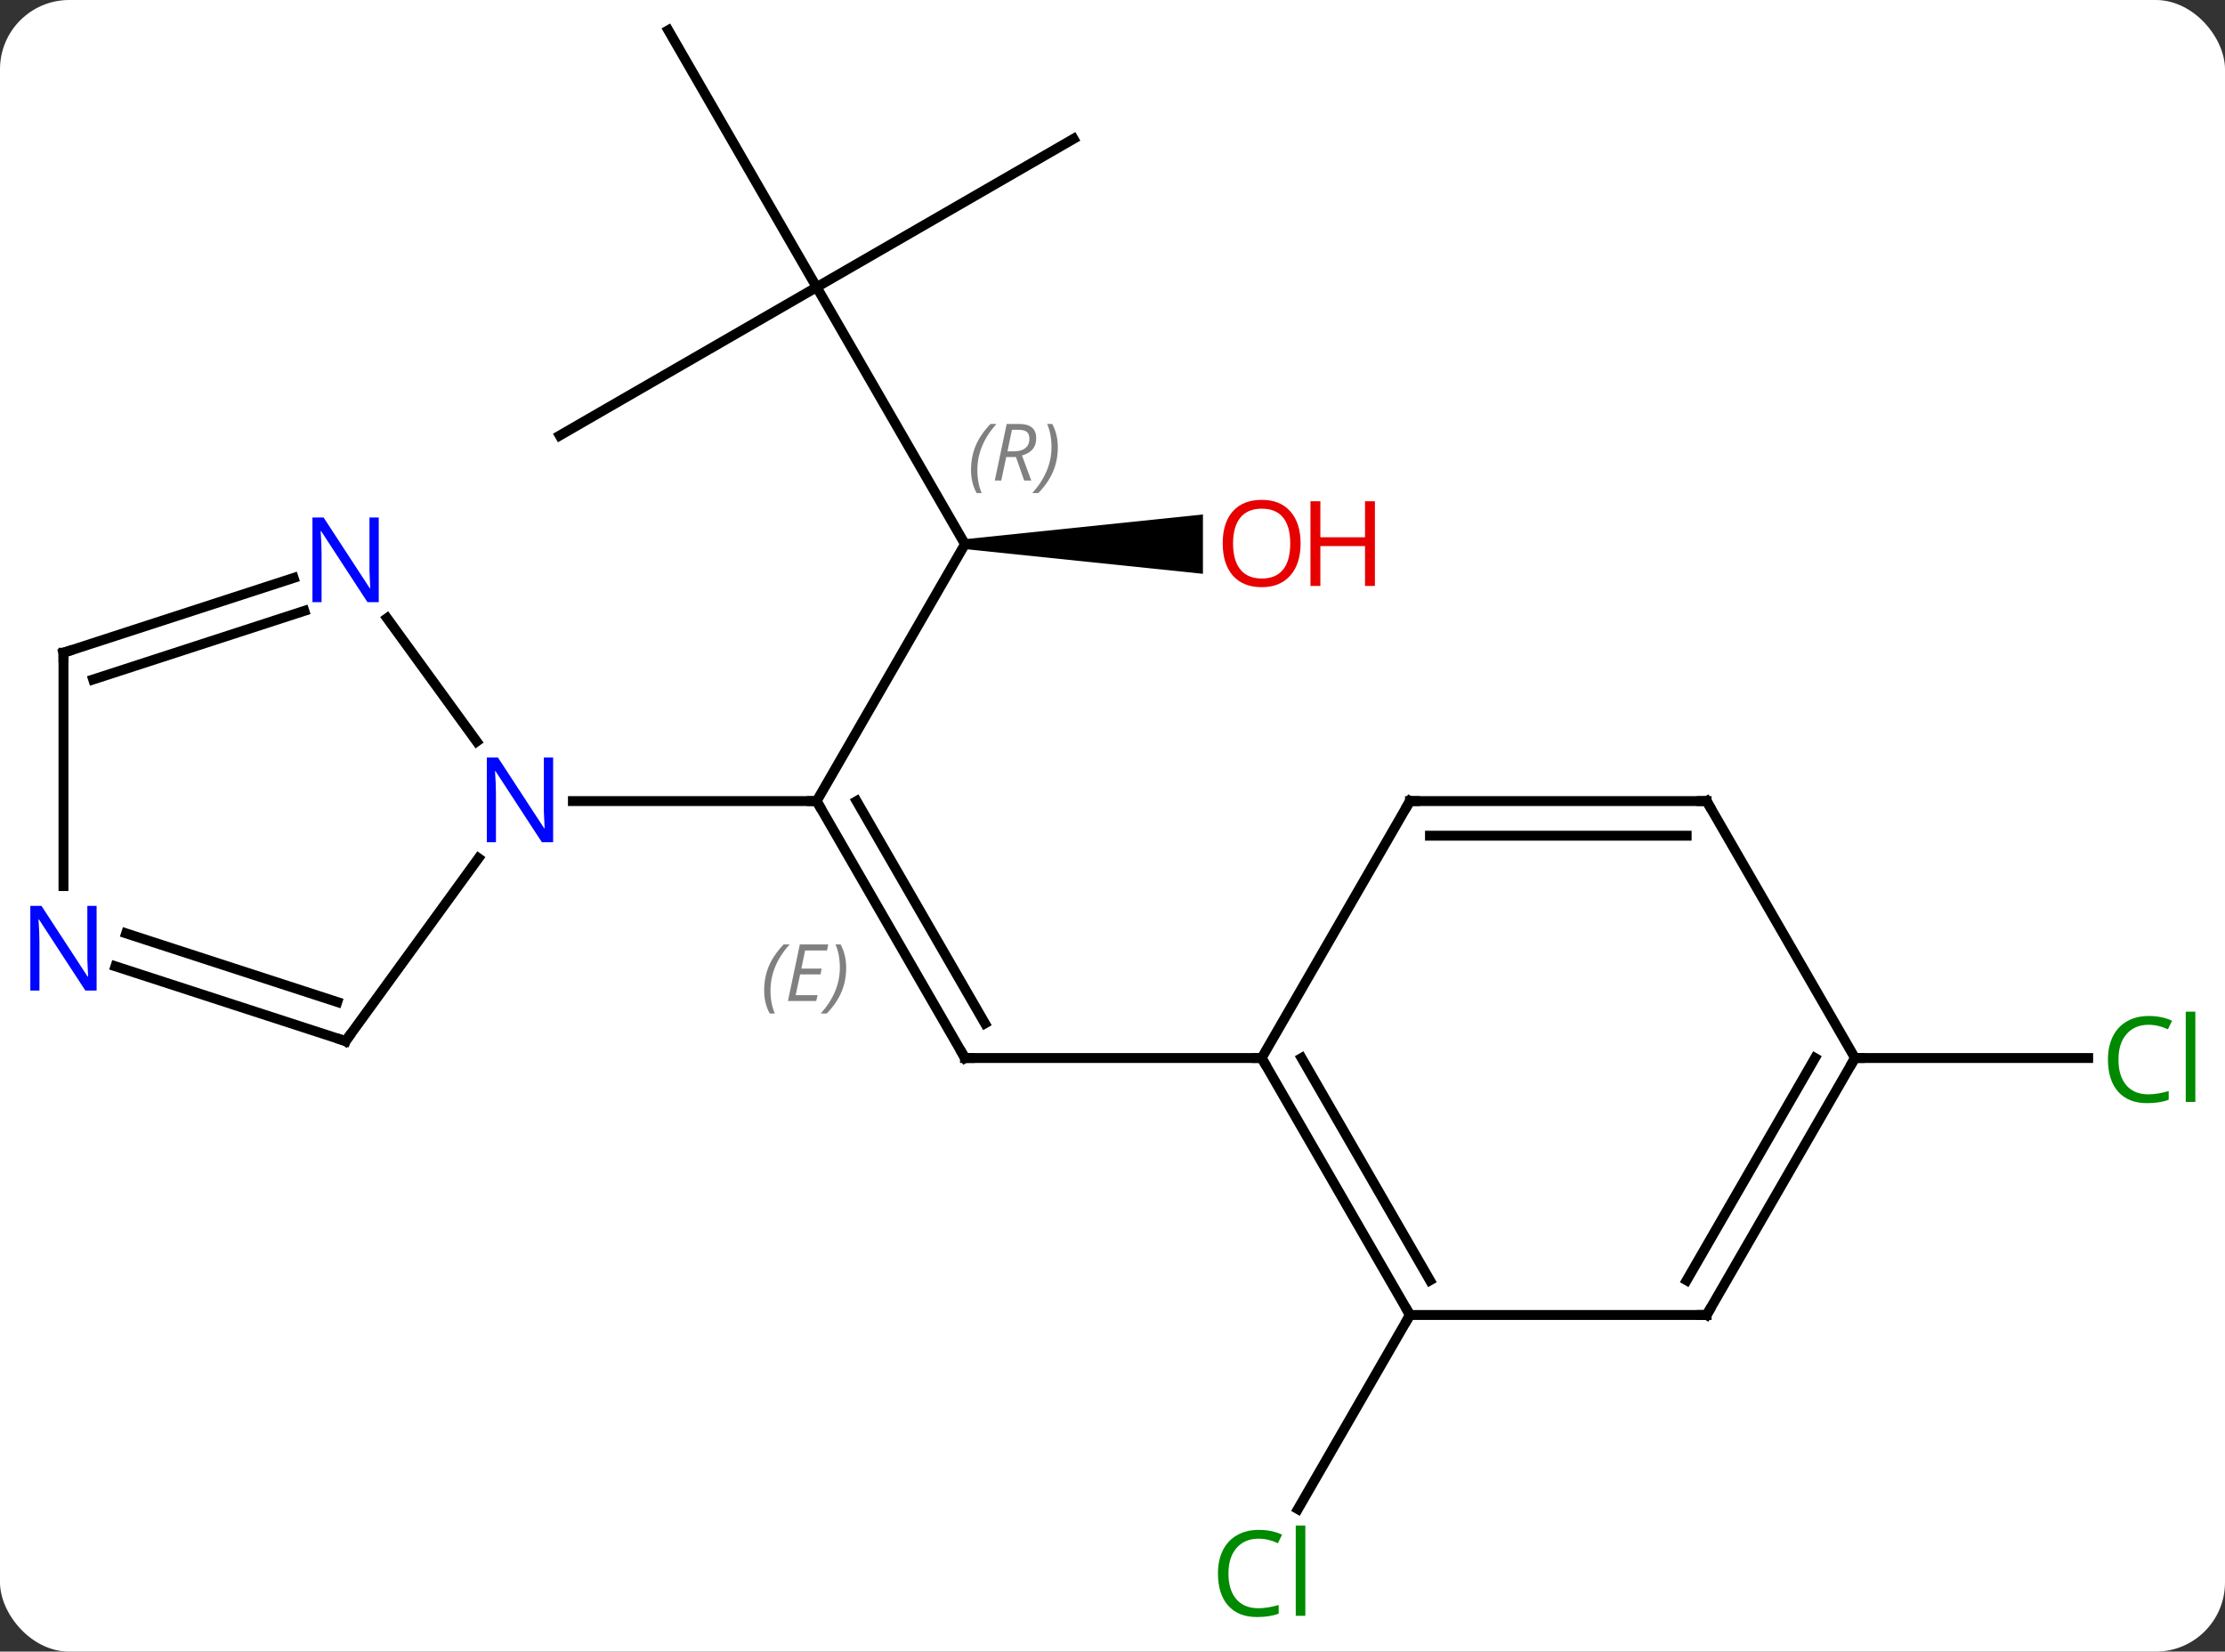 <svg width="225" viewBox="0 0 225 167" style="fill-opacity:1; color-rendering:auto; color-interpolation:auto; text-rendering:auto; stroke:black; stroke-linecap:square; stroke-miterlimit:10; shape-rendering:auto; stroke-opacity:1; fill:black; stroke-dasharray:none; font-weight:normal; stroke-width:1; font-family:'Open Sans'; font-style:normal; stroke-linejoin:miter; font-size:12; stroke-dashoffset:0; image-rendering:auto;" height="167" class="cas-substance-image" xmlns:xlink="http://www.w3.org/1999/xlink" xmlns="http://www.w3.org/2000/svg"><rect x="0" y="0" width="225" height="167" fill="#333333" stroke="none"/><svg class="cas-substance-single-component"><rect y="0" x="0" width="225" stroke="none" ry="7" rx="7" height="167" fill="white" class="cas-substance-group"/><svg y="0" x="0" width="225" viewBox="0 0 225 167" style="fill:black;" height="167" class="cas-substance-single-component-image"><svg><g><g transform="translate(112,81)" style="text-rendering:geometricPrecision; color-rendering:optimizeQuality; color-interpolation:linearRGB; stroke-linecap:butt; image-rendering:optimizeQuality;"><line y2="25.98" y1="0" x2="-14.418" x1="-29.418" style="fill:none;"/><line y2="22.48" y1="-0" x2="-12.397" x1="-25.377" style="fill:none;"/></g><g transform="translate(112,81)" style="stroke-linecap:butt; font-size:8.4px; fill:gray; text-rendering:geometricPrecision; image-rendering:optimizeQuality; color-rendering:optimizeQuality; font-family:'Open Sans'; font-style:italic; stroke:gray; color-interpolation:linearRGB;"><path style="stroke:none;" d="M-34.726 19.154 Q-34.726 17.826 -34.257 16.701 Q-33.788 15.576 -32.757 14.498 L-32.147 14.498 Q-33.116 15.56 -33.601 16.732 Q-34.085 17.904 -34.085 19.139 Q-34.085 20.467 -33.647 21.482 L-34.163 21.482 Q-34.726 20.451 -34.726 19.154 ZM-29.462 20.217 L-32.322 20.217 L-31.119 14.498 L-28.244 14.498 L-28.369 15.107 L-30.587 15.107 L-30.962 16.935 L-28.916 16.935 L-29.025 17.529 L-31.087 17.529 L-31.541 19.623 L-29.322 19.623 L-29.462 20.217 ZM-26.431 16.842 Q-26.431 18.17 -26.907 19.303 Q-27.384 20.435 -28.4 21.482 L-29.009 21.482 Q-27.071 19.326 -27.071 16.842 Q-27.071 15.514 -27.509 14.498 L-26.993 14.498 Q-26.431 15.56 -26.431 16.842 Z"/><line y2="-25.98" y1="0" x2="-14.418" x1="-29.418" style="fill:none; stroke:black;"/><line y2="0" y1="0" x2="-54.066" x1="-29.418" style="fill:none; stroke:black;"/><line y2="25.98" y1="25.98" x2="15.582" x1="-14.418" style="fill:none; stroke:black;"/><line y2="-51.963" y1="-25.98" x2="-29.418" x1="-14.418" style="fill:none; stroke:black;"/><path style="fill:black; stroke:none;" d="M-14.418 -25.48 L-14.418 -26.48 L9.645 -28.98 L9.645 -22.98 Z"/><line y2="-36.963" y1="-51.963" x2="-55.398" x1="-29.418" style="fill:none; stroke:black;"/><line y2="-77.943" y1="-51.963" x2="-44.418" x1="-29.418" style="fill:none; stroke:black;"/><line y2="-66.963" y1="-51.963" x2="-3.438" x1="-29.418" style="fill:none; stroke:black;"/><line y2="51.963" y1="71.592" x2="30.582" x1="19.249" style="fill:none; stroke:black;"/><line y2="25.98" y1="25.98" x2="75.582" x1="99.164" style="fill:none; stroke:black;"/><line y2="24.27" y1="5.774" x2="-77.052" x1="-63.613" style="fill:none; stroke:black;"/><line y2="-18.496" y1="-6.024" x2="-72.857" x1="-63.795" style="fill:none; stroke:black;"/><line y2="16.707" y1="24.27" x2="-100.328" x1="-77.052" style="fill:none; stroke:black;"/><line y2="13.378" y1="20.317" x2="-99.247" x1="-77.892" style="fill:none; stroke:black;"/><line y2="-15" y1="-22.563" x2="-105.582" x1="-82.306" style="fill:none; stroke:black;"/><line y2="-12.296" y1="-19.234" x2="-102.579" x1="-81.224" style="fill:none; stroke:black;"/><line y2="-15" y1="8.594" x2="-105.582" x1="-105.582" style="fill:none; stroke:black;"/><line y2="51.963" y1="25.98" x2="30.582" x1="15.582" style="fill:none; stroke:black;"/><line y2="48.463" y1="25.98" x2="32.603" x1="19.623" style="fill:none; stroke:black;"/><line y2="0" y1="25.98" x2="30.582" x1="15.582" style="fill:none; stroke:black;"/><line y2="51.963" y1="51.963" x2="60.582" x1="30.582" style="fill:none; stroke:black;"/><line y2="0" y1="0" x2="60.582" x1="30.582" style="fill:none; stroke:black;"/><line y2="3.5" y1="3.5" x2="58.561" x1="32.603" style="fill:none; stroke:black;"/><line y2="25.98" y1="51.963" x2="75.582" x1="60.582" style="fill:none; stroke:black;"/><line y2="25.98" y1="48.463" x2="71.54" x1="58.561" style="fill:none; stroke:black;"/><line y2="25.98" y1="0" x2="75.582" x1="60.582" style="fill:none; stroke:black;"/><path style="fill:none; stroke-miterlimit:5; stroke:black;" d="M-29.168 0.433 L-29.418 0 L-29.918 -0"/><path style="fill:none; stroke-miterlimit:5; stroke:black;" d="M-14.668 25.547 L-14.418 25.98 L-13.918 25.98"/><path style="stroke-miterlimit:5; stroke:none;" d="M-13.807 -33.476 Q-13.807 -34.804 -13.338 -35.929 Q-12.869 -37.054 -11.838 -38.133 L-11.229 -38.133 Q-12.197 -37.07 -12.682 -35.898 Q-13.166 -34.726 -13.166 -33.492 Q-13.166 -32.164 -12.729 -31.148 L-13.244 -31.148 Q-13.807 -32.179 -13.807 -33.476 ZM-10.247 -34.789 L-10.747 -32.414 L-11.403 -32.414 L-10.2 -38.133 L-8.95 -38.133 Q-7.215 -38.133 -7.215 -36.695 Q-7.215 -35.336 -8.653 -34.945 L-7.715 -32.414 L-8.434 -32.414 L-9.262 -34.789 L-10.247 -34.789 ZM-9.669 -37.539 Q-10.059 -35.617 -10.122 -35.367 L-9.465 -35.367 Q-8.715 -35.367 -8.309 -35.695 Q-7.903 -36.023 -7.903 -36.648 Q-7.903 -37.117 -8.161 -37.328 Q-8.419 -37.539 -9.012 -37.539 L-9.669 -37.539 ZM-5.029 -35.789 Q-5.029 -34.461 -5.506 -33.328 Q-5.983 -32.195 -6.998 -31.148 L-7.608 -31.148 Q-5.67 -33.304 -5.67 -35.789 Q-5.67 -37.117 -6.108 -38.133 L-5.592 -38.133 Q-5.029 -37.07 -5.029 -35.789 Z"/></g><g transform="translate(112,81)" style="stroke-linecap:butt; fill:rgb(230,0,0); text-rendering:geometricPrecision; color-rendering:optimizeQuality; image-rendering:optimizeQuality; font-family:'Open Sans'; stroke:rgb(230,0,0); color-interpolation:linearRGB; stroke-miterlimit:5;"><path style="stroke:none;" d="M19.52 -26.05 Q19.52 -23.988 18.48 -22.808 Q17.441 -21.628 15.598 -21.628 Q13.707 -21.628 12.676 -22.793 Q11.645 -23.957 11.645 -26.066 Q11.645 -28.16 12.676 -29.308 Q13.707 -30.457 15.598 -30.457 Q17.457 -30.457 18.488 -29.285 Q19.52 -28.113 19.52 -26.05 ZM12.691 -26.05 Q12.691 -24.316 13.434 -23.41 Q14.176 -22.503 15.598 -22.503 Q17.02 -22.503 17.746 -23.402 Q18.473 -24.3 18.473 -26.05 Q18.473 -27.785 17.746 -28.675 Q17.02 -29.566 15.598 -29.566 Q14.176 -29.566 13.434 -28.668 Q12.691 -27.769 12.691 -26.05 Z"/><path style="stroke:none;" d="M27.035 -21.753 L26.035 -21.753 L26.035 -25.785 L21.52 -25.785 L21.52 -21.753 L20.52 -21.753 L20.52 -30.316 L21.52 -30.316 L21.52 -26.675 L26.035 -26.675 L26.035 -30.316 L27.035 -30.316 L27.035 -21.753 Z"/><path style="fill:rgb(0,138,0); stroke:none;" d="M15.273 74.584 Q13.867 74.584 13.047 75.521 Q12.226 76.459 12.226 78.099 Q12.226 79.771 13.016 80.693 Q13.805 81.615 15.258 81.615 Q16.164 81.615 17.305 81.287 L17.305 82.162 Q16.414 82.505 15.117 82.505 Q13.226 82.505 12.195 81.349 Q11.164 80.193 11.164 78.084 Q11.164 76.755 11.656 75.763 Q12.148 74.771 13.086 74.232 Q14.023 73.693 15.289 73.693 Q16.633 73.693 17.648 74.177 L17.227 75.037 Q16.242 74.584 15.273 74.584 ZM20 82.38 L19.031 82.38 L19.031 73.255 L20 73.255 L20 82.38 Z"/><path style="fill:rgb(0,138,0); stroke:none;" d="M105.273 22.621 Q103.867 22.621 103.047 23.558 Q102.227 24.496 102.227 26.136 Q102.227 27.808 103.016 28.73 Q103.805 29.652 105.258 29.652 Q106.164 29.652 107.305 29.324 L107.305 30.199 Q106.414 30.543 105.117 30.543 Q103.227 30.543 102.195 29.386 Q101.164 28.23 101.164 26.121 Q101.164 24.793 101.656 23.8 Q102.148 22.808 103.086 22.269 Q104.023 21.73 105.289 21.73 Q106.633 21.73 107.648 22.214 L107.227 23.074 Q106.242 22.621 105.273 22.621 ZM110 30.418 L109.031 30.418 L109.031 21.293 L110 21.293 L110 30.418 Z"/><path style="fill:rgb(0,5,255); stroke:none;" d="M-56.066 4.156 L-57.207 4.156 L-61.895 -3.031 L-61.941 -3.031 Q-61.848 -1.766 -61.848 -0.719 L-61.848 4.156 L-62.77 4.156 L-62.77 -4.406 L-61.645 -4.406 L-56.973 2.75 L-56.926 2.75 Q-56.926 2.594 -56.973 1.734 Q-57.02 0.875 -57.004 0.5 L-57.004 -4.406 L-56.066 -4.406 L-56.066 4.156 Z"/><path style="fill:none; stroke:black;" d="M-76.758 23.866 L-77.052 24.27 L-77.528 24.116"/><path style="fill:rgb(0,5,255); stroke:none;" d="M-73.7 -20.114 L-74.841 -20.114 L-79.529 -27.301 L-79.575 -27.301 Q-79.482 -26.036 -79.482 -24.989 L-79.482 -20.114 L-80.404 -20.114 L-80.404 -28.676 L-79.279 -28.676 L-74.607 -21.52 L-74.56 -21.52 Q-74.56 -21.676 -74.607 -22.536 Q-74.654 -23.395 -74.638 -23.77 L-74.638 -28.676 L-73.7 -28.676 L-73.7 -20.114 Z"/><path style="fill:rgb(0,5,255); stroke:none;" d="M-102.23 19.156 L-103.371 19.156 L-108.059 11.969 L-108.105 11.969 Q-108.012 13.234 -108.012 14.281 L-108.012 19.156 L-108.934 19.156 L-108.934 10.594 L-107.809 10.594 L-103.137 17.75 L-103.09 17.75 Q-103.09 17.594 -103.137 16.734 Q-103.184 15.875 -103.168 15.5 L-103.168 10.594 L-102.23 10.594 L-102.23 19.156 Z"/><path style="fill:none; stroke:black;" d="M-105.106 -15.155 L-105.582 -15 L-105.582 -14.5"/><path style="fill:none; stroke:black;" d="M15.832 26.413 L15.582 25.98 L15.082 25.98"/><path style="fill:none; stroke:black;" d="M30.332 51.53 L30.582 51.963 L30.332 52.396"/><path style="fill:none; stroke:black;" d="M30.332 0.433 L30.582 0 L31.082 0"/><path style="fill:none; stroke:black;" d="M60.082 51.963 L60.582 51.963 L60.832 51.53"/><path style="fill:none; stroke:black;" d="M60.082 -0 L60.582 0 L60.832 0.433"/><path style="fill:none; stroke:black;" d="M75.332 26.413 L75.582 25.98 L76.082 25.98"/></g></g></svg></svg></svg></svg>